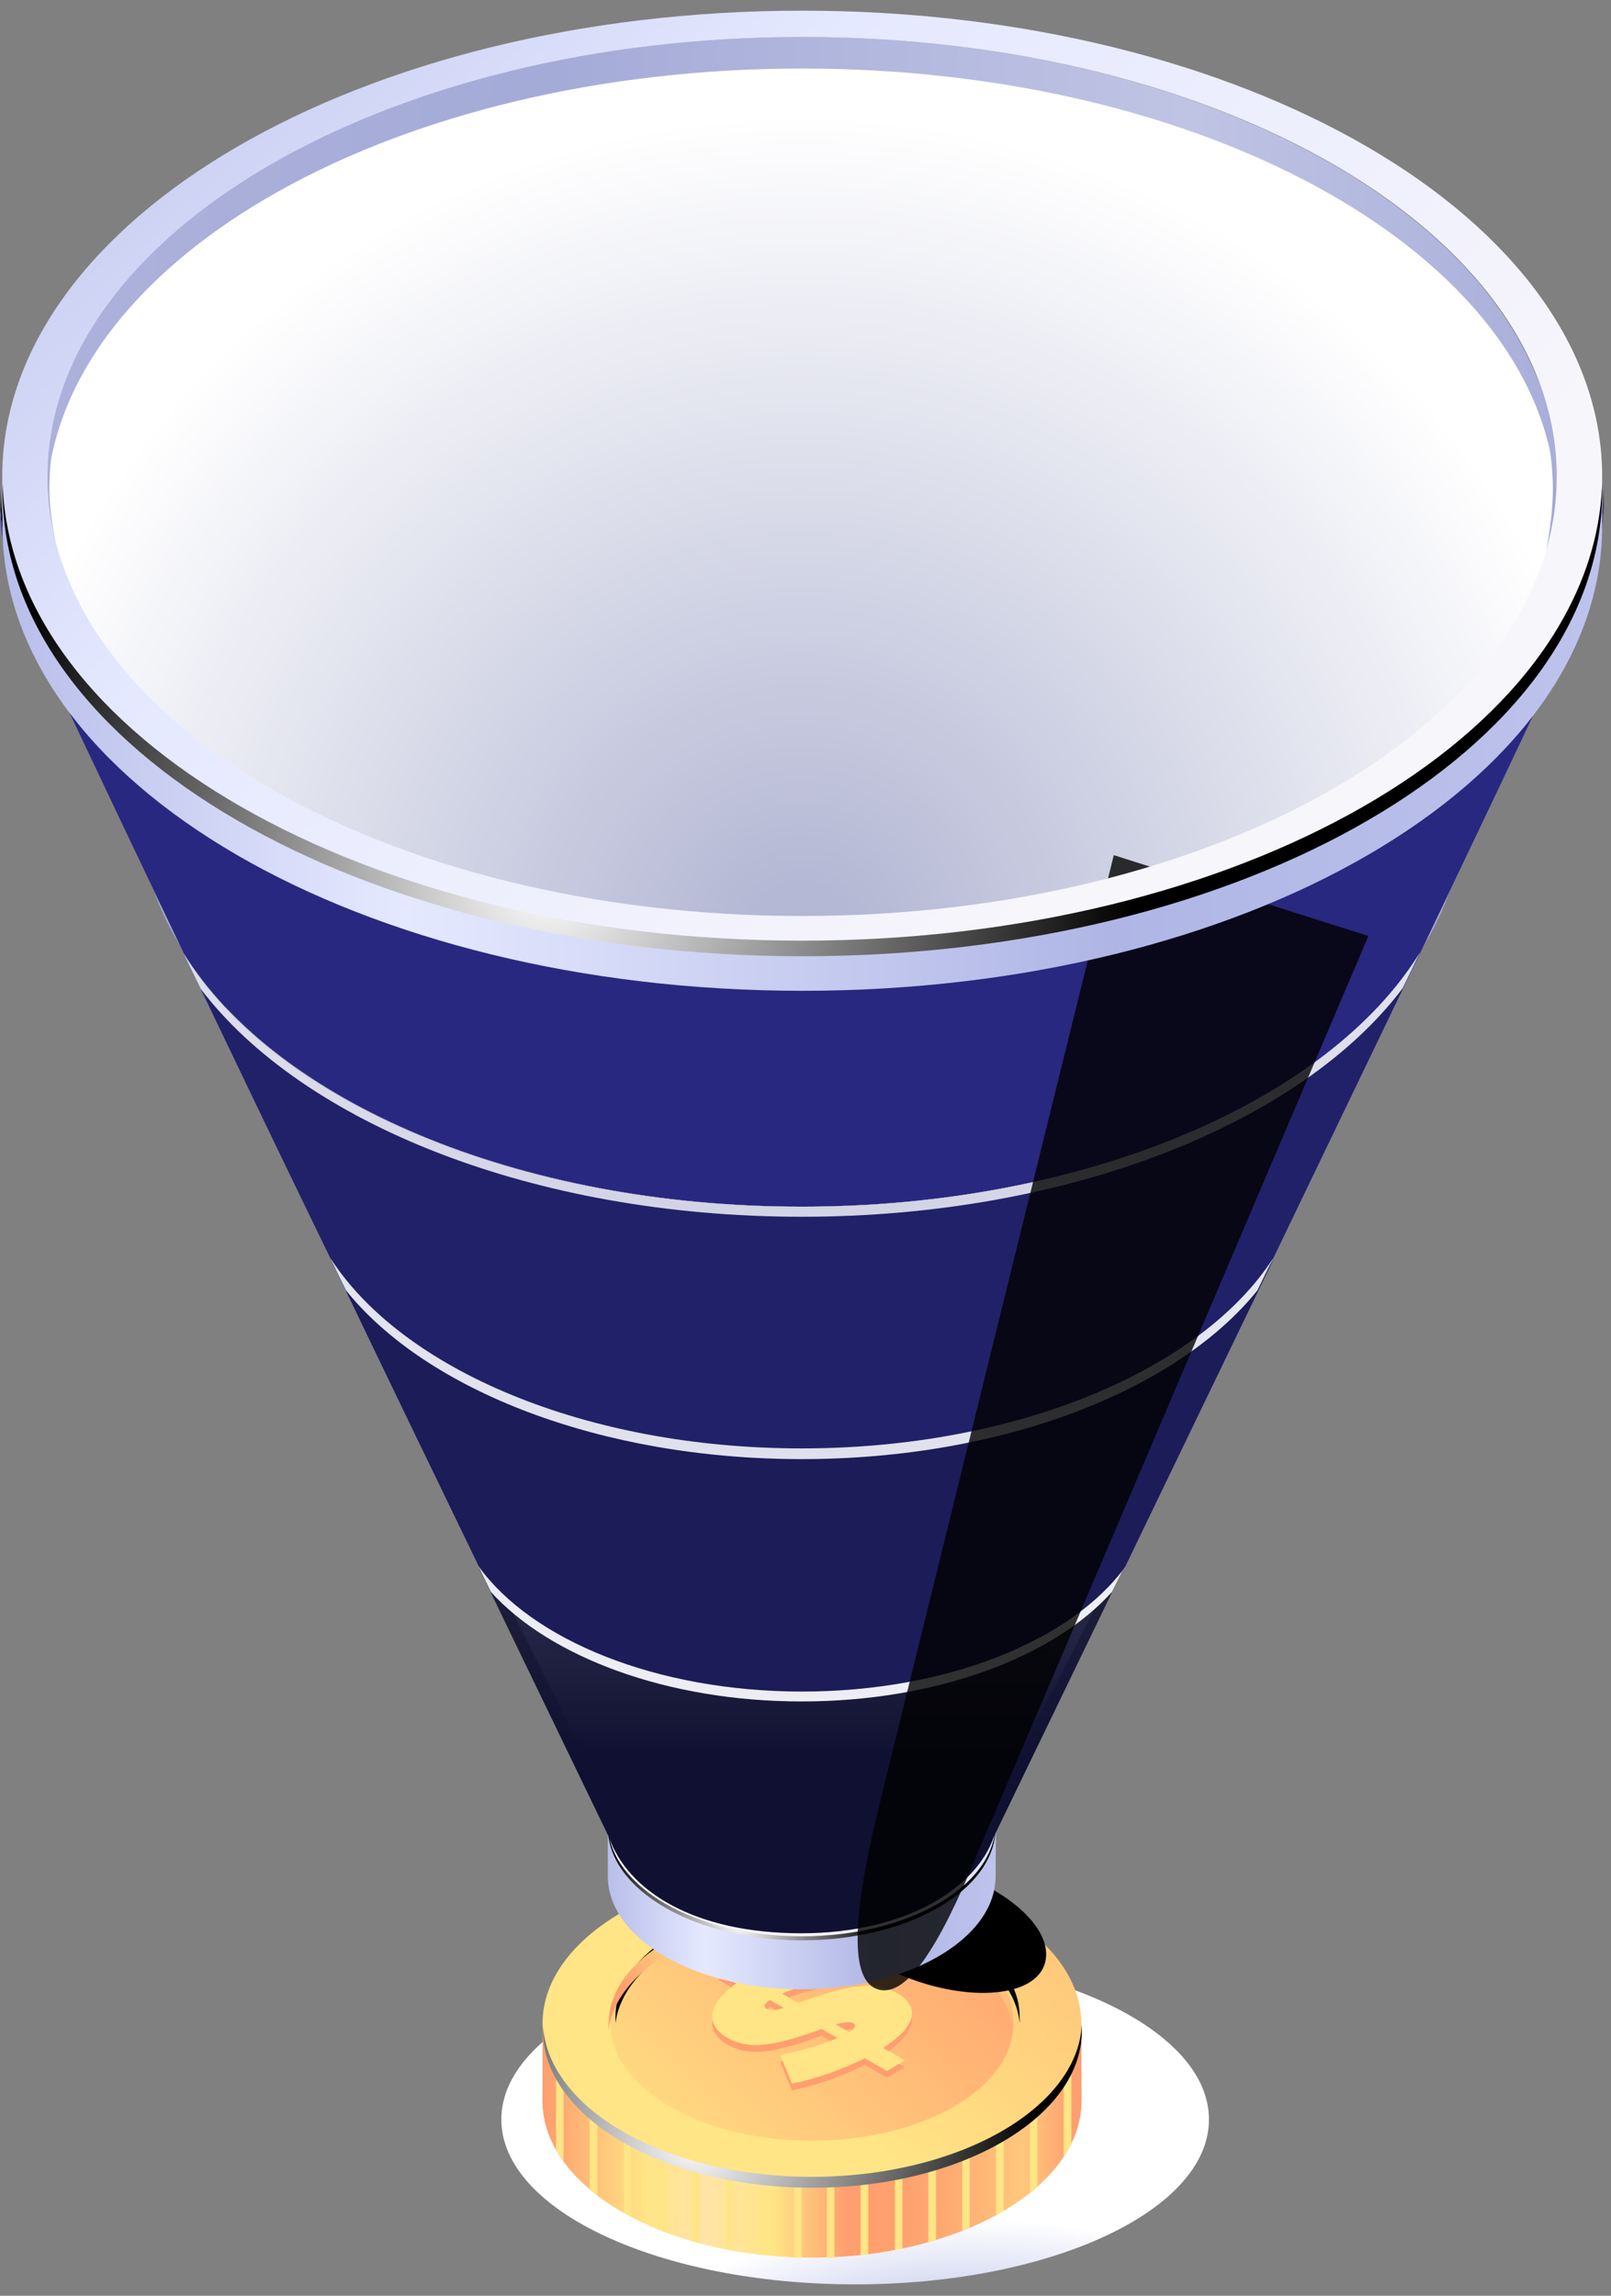 <svg width="73" height="104" viewBox="0 0 73 104" fill="none" xmlns="http://www.w3.org/2000/svg">
<rect x="0" y="0" width="73" height="104" fill="#808080" stroke="none"/>
<path style="mix-blend-mode:multiply" d="M38.75 103.484C47.604 103.484 54.782 100.139 54.782 96.013C54.782 91.886 47.604 88.541 38.75 88.541C29.895 88.541 22.717 91.886 22.717 96.013C22.717 100.139 29.895 103.484 38.75 103.484Z" fill="url(#paint0_radial_414_1909)"/>
<path d="M49.005 91.617H24.585V95.06C24.585 95.06 24.585 95.124 24.585 95.161C24.585 99.089 30.079 102.266 36.79 102.266C43.502 102.266 49.005 99.089 49.005 95.161C49.005 95.161 49.005 95.097 49.005 95.06V91.617Z" fill="url(#paint1_linear_414_1909)"/>
<g style="mix-blend-mode:multiply">
<path d="M24.585 94.603V94.703C24.58 94.67 24.58 94.636 24.585 94.603Z" fill="url(#paint2_linear_414_1909)"/>
<path d="M36.79 101.507C30.051 101.507 24.585 98.32 24.585 94.401V95.061C24.58 95.094 24.58 95.128 24.585 95.161C24.585 99.089 30.079 102.267 36.79 102.267C43.502 102.267 49.005 99.089 49.005 95.161C49.005 95.161 49.005 95.097 49.005 95.061V94.401C49.005 98.32 43.539 101.507 36.79 101.507Z" fill="url(#paint3_linear_414_1909)"/>
</g>
<g style="mix-blend-mode:multiply">
<path d="M40.553 101.928L40.892 101.854V92.826H40.553V101.928Z" fill="#FFE585"/>
<path d="M42.064 101.561L42.412 101.47V92.826H42.064V101.561Z" fill="#FFE585"/>
<path d="M43.602 101.058L43.941 100.911V92.826H43.602V101.058Z" fill="#FFE585"/>
<path d="M38.997 102.147H39.345V92.826H38.997V102.147Z" fill="#FFE585"/>
<path d="M46.669 99.327L47.008 99.043V92.826H46.669V99.327Z" fill="#FFE585"/>
<path d="M48.199 97.698C48.329 97.505 48.446 97.303 48.547 97.094V92.855H48.199V97.698Z" fill="#FFE585"/>
<path d="M45.132 100.344L45.48 100.151V92.826H45.132V100.344Z" fill="#FFE585"/>
<path d="M37.468 102.276H37.807V92.826H37.468V102.276Z" fill="#FFE585"/>
<path d="M35.975 102.276H36.323V92.826H35.975V102.276Z" fill="#FFE585"/>
<path d="M32.862 101.882L33.21 101.955V92.799H32.862V101.882Z" fill="#FFE585"/>
<path d="M34.4 102.129H34.739V92.826H34.4V102.129Z" fill="#FFE585"/>
<path d="M31.333 101.506L31.672 101.607V92.826H31.333V101.506Z" fill="#FFE585"/>
<path d="M25.198 97.368C25.297 97.559 25.41 97.743 25.537 97.917V92.826H25.198V97.368Z" fill="#FFE585"/>
<path d="M26.727 99.181L27.075 99.446V92.826H26.727V99.181Z" fill="#FFE585"/>
<path d="M29.795 100.975L30.143 101.113V92.872H29.795V100.975Z" fill="#FFE585"/>
<path d="M28.266 100.243L28.604 100.417V92.826H28.266V100.243Z" fill="#FFE585"/>
</g>
<path d="M36.79 98.768C43.531 98.768 48.996 95.587 48.996 91.663C48.996 87.739 43.531 84.558 36.79 84.558C30.049 84.558 24.585 87.739 24.585 91.663C24.585 95.587 30.049 98.768 36.79 98.768Z" fill="url(#paint4_linear_414_1909)"/>
<path style="mix-blend-mode:screen" d="M36.79 98.612C30.198 98.612 24.832 95.563 24.603 91.745C24.603 91.828 24.603 91.91 24.603 91.992C24.603 95.92 30.097 99.107 36.808 99.107C43.52 99.107 49.023 95.92 49.023 91.992C49.028 91.91 49.028 91.828 49.023 91.745C48.794 95.536 43.392 98.612 36.79 98.612Z" fill="url(#paint5_radial_414_1909)"/>
<path d="M36.79 96.974C41.832 96.974 45.919 94.596 45.919 91.663C45.919 88.73 41.832 86.353 36.79 86.353C31.748 86.353 27.661 88.73 27.661 91.663C27.661 94.596 31.748 96.974 36.79 96.974Z" fill="url(#paint6_linear_414_1909)"/>
<path style="mix-blend-mode:screen" d="M37.102 86.618C41.973 86.618 45.947 88.844 46.203 91.645C46.208 91.551 46.208 91.456 46.203 91.362C46.203 88.422 42.119 86.051 37.047 86.051C31.974 86.051 27.89 88.422 27.89 91.362C27.886 91.456 27.886 91.551 27.89 91.645C28.257 88.844 32.221 86.618 37.102 86.618Z" fill="url(#paint7_radial_414_1909)"/>
<path d="M36.79 86.92C41.67 86.92 45.635 89.145 45.892 91.947C45.897 91.853 45.897 91.758 45.892 91.663C45.892 88.733 41.808 86.353 36.735 86.353C31.663 86.353 27.579 88.733 27.579 91.663C27.574 91.758 27.574 91.853 27.579 91.947C27.945 89.145 31.919 86.92 36.79 86.92Z" fill="url(#paint8_linear_414_1909)"/>
<path style="mix-blend-mode:color-dodge" d="M43.209 84.814C45.956 85.73 47.787 87.561 47.338 88.971C46.89 90.381 44.271 90.674 41.533 89.74C38.795 88.806 36.955 86.948 37.404 85.583C37.852 84.219 40.462 83.88 43.209 84.814Z" fill="url(#paint9_radial_414_1909)"/>
<g style="mix-blend-mode:multiply">
<path d="M37.495 89.997L36.791 90.162C36.564 90.213 36.341 90.278 36.122 90.354C35.884 90.436 35.655 90.519 35.435 90.61L36.168 91.04L36.406 90.949L36.672 90.857C37.093 90.711 37.486 90.592 37.853 90.491C38.192 90.397 38.538 90.33 38.887 90.29C39.191 90.244 39.499 90.244 39.803 90.29C40.103 90.341 40.392 90.447 40.654 90.601C40.917 90.726 41.13 90.936 41.259 91.196C41.302 91.296 41.324 91.403 41.324 91.512C41.324 91.621 41.302 91.728 41.259 91.828C41.156 92.073 41 92.292 40.801 92.469C40.567 92.701 40.306 92.904 40.023 93.073L41.012 93.65L40.188 94.117L39.19 93.54C38.665 93.805 38.124 94.035 37.569 94.227C37.018 94.419 36.455 94.575 35.884 94.694L35.353 93.394L36.205 93.201C36.483 93.136 36.758 93.056 37.029 92.963C37.341 92.874 37.647 92.763 37.944 92.634L37.23 92.213C36.974 92.313 36.708 92.405 36.433 92.496C36.07 92.62 35.7 92.724 35.325 92.808C35.026 92.885 34.719 92.931 34.41 92.945C34.152 92.956 33.894 92.937 33.641 92.89C33.406 92.834 33.181 92.745 32.972 92.625C32.725 92.498 32.519 92.305 32.377 92.066C32.277 91.875 32.248 91.654 32.295 91.443C32.355 91.197 32.478 90.969 32.652 90.784C32.86 90.542 33.1 90.329 33.366 90.152L32.542 89.676L33.366 89.209L34.199 89.685C34.444 89.565 34.694 89.458 34.95 89.365C35.206 89.264 35.463 89.182 35.71 89.099C35.957 89.017 36.205 88.944 36.433 88.889L37.084 88.715L37.495 89.997ZM34.749 91.306C34.842 91.354 34.947 91.373 35.051 91.361C35.206 91.342 35.358 91.311 35.509 91.269L34.886 90.912C34.63 91.077 34.584 91.215 34.739 91.288L34.749 91.306ZM38.677 91.956C38.569 91.926 38.455 91.926 38.347 91.956C38.186 91.98 38.026 92.017 37.871 92.066L38.475 92.414C38.587 92.357 38.68 92.268 38.741 92.158C38.722 92.048 38.722 92.002 38.668 91.956H38.677Z" fill="#FF9E6E"/>
</g>
<path d="M37.495 89.695C37.276 89.695 37.038 89.787 36.791 89.851C36.543 89.915 36.36 89.97 36.122 90.052C35.884 90.135 35.655 90.217 35.435 90.308L36.168 90.73L36.406 90.647L36.672 90.556C37.093 90.409 37.486 90.281 37.853 90.189C38.191 90.091 38.537 90.024 38.887 89.988C39.191 89.943 39.499 89.943 39.803 89.988C40.104 90.035 40.394 90.141 40.654 90.299C40.916 90.421 41.129 90.627 41.259 90.885C41.302 90.987 41.324 91.096 41.324 91.206C41.324 91.316 41.302 91.425 41.259 91.526C41.156 91.772 41 91.99 40.801 92.167C40.562 92.394 40.301 92.596 40.023 92.772L41.012 93.339L40.188 93.815L39.19 93.239C38.663 93.5 38.122 93.729 37.569 93.925C37.018 94.117 36.455 94.273 35.884 94.392L35.353 93.092L36.205 92.9C36.452 92.836 36.726 92.762 37.029 92.662C37.341 92.569 37.647 92.456 37.944 92.323L37.23 91.911C36.974 92.011 36.708 92.103 36.433 92.195C36.159 92.286 35.655 92.433 35.325 92.506C35.024 92.575 34.718 92.621 34.41 92.643C34.152 92.655 33.893 92.634 33.641 92.579C33.405 92.531 33.18 92.444 32.972 92.323C32.725 92.196 32.519 92.003 32.377 91.764C32.277 91.573 32.248 91.352 32.295 91.142C32.355 90.895 32.478 90.668 32.652 90.482C32.86 90.24 33.1 90.028 33.366 89.851L32.542 89.374L33.366 88.898L34.199 89.384C34.444 89.264 34.694 89.157 34.95 89.063C35.206 88.963 35.463 88.871 35.71 88.798L36.433 88.578L37.084 88.413L37.495 89.695ZM34.749 91.004C34.842 91.052 34.947 91.071 35.051 91.059C35.206 91.041 35.36 91.007 35.509 90.959L34.886 90.602C34.63 90.775 34.584 90.913 34.739 91.004H34.749ZM38.677 91.654C38.573 91.609 38.459 91.593 38.347 91.609C38.186 91.629 38.027 91.663 37.871 91.709L38.475 92.057C38.584 92 38.676 91.915 38.741 91.81C38.747 91.795 38.749 91.779 38.749 91.763C38.748 91.747 38.744 91.731 38.737 91.717C38.731 91.702 38.721 91.689 38.709 91.678C38.697 91.668 38.683 91.659 38.668 91.654H38.677Z" fill="#FFE585"/>
<path d="M36.323 19.988C52.804 19.988 66.072 27.743 66.072 37.311C66.072 37.458 66.072 37.604 66.072 37.742C68.663 31.167 70.412 25.527 70.412 22.295C70.412 11.307 55.158 2.453 36.341 2.453C17.525 2.453 2.28 11.335 2.28 22.295C2.28 25.042 4.019 30.536 6.611 37C6.885 27.578 20.08 19.988 36.323 19.988Z" fill="url(#paint10_linear_414_1909)"/>
<path d="M65.477 40.461L65.605 37.577C65.61 37.488 65.61 37.4 65.605 37.311C65.605 28.017 52.466 20.445 36.305 20.445C20.446 20.445 7.316 27.88 7.004 37.018L6.94 39.216L6.125 37.174C3.223 29.849 1.758 24.886 1.758 22.295C1.758 11.106 17.241 1.995 36.277 1.995C55.313 1.995 70.806 11.152 70.806 22.295C70.806 25.289 69.332 30.535 66.438 37.916L65.477 40.461ZM36.323 19.529C51.999 19.529 64.927 26.598 66.392 35.599C68.746 29.373 69.936 24.904 69.936 22.295C69.936 11.609 54.855 2.911 36.323 2.911C17.791 2.911 2.719 11.609 2.719 22.295C2.719 24.566 3.937 28.878 6.382 35.114C8.149 26.278 20.766 19.529 36.323 19.529Z" fill="#A2A8D4"/>
<path d="M36.323 64.469C48.606 64.469 58.564 58.668 58.564 51.513C58.564 44.357 48.606 38.557 36.323 38.557C24.04 38.557 14.082 44.357 14.082 51.513C14.082 58.668 24.04 64.469 36.323 64.469Z" fill="url(#paint11_linear_414_1909)"/>
<path d="M36.324 64.926C23.807 64.926 13.625 58.911 13.625 51.512C13.625 44.114 23.807 38.107 36.324 38.107C48.84 38.107 59.022 44.123 59.022 51.512C59.022 58.901 48.84 64.926 36.324 64.926ZM36.324 39.023C24.32 39.023 14.541 44.627 14.541 51.512C14.541 58.398 24.32 64.011 36.324 64.011C48.328 64.011 58.106 58.407 58.106 51.512C58.106 44.618 48.337 39.023 36.324 39.023Z" fill="#A2A8D4"/>
<path d="M36.323 19.666C20.034 19.666 6.831 27.348 6.831 36.843C6.831 41.348 9.816 45.45 14.696 48.508C17.022 42.804 25.821 38.565 36.323 38.565C46.825 38.565 55.634 42.804 57.95 48.508C62.831 45.45 65.816 41.348 65.816 36.843C65.825 27.348 52.621 19.666 36.323 19.666Z" fill="url(#paint12_linear_414_1909)"/>
<path d="M57.74 49.168L57.538 48.665C55.258 43.07 46.331 39.005 36.323 39.005C26.16 39.005 17.433 42.979 15.117 48.665L14.916 49.168L14.458 48.885C9.248 45.606 6.382 41.331 6.382 36.826C6.382 27.102 19.814 19.19 36.332 19.19C52.85 19.19 66.292 27.102 66.292 36.826C66.292 41.331 63.426 45.606 58.216 48.885L57.74 49.168ZM36.323 20.124C20.318 20.124 7.288 27.623 7.288 36.844C7.288 40.891 9.843 44.782 14.494 47.831C17.241 42.072 26.096 38.098 36.323 38.098C46.551 38.098 55.423 42.072 58.161 47.831C62.812 44.773 65.367 40.882 65.367 36.844C65.367 27.623 52.338 20.124 36.323 20.124Z" fill="#A2A8D4"/>
<path d="M45.132 82.589H27.543V84.997C27.543 87.826 31.471 90.115 36.323 90.115C41.176 90.115 45.114 87.826 45.114 84.997L45.132 82.589Z" fill="url(#paint13_linear_414_1909)"/>
<path d="M27.543 82.626C27.543 85.446 31.471 87.745 36.323 87.745C41.176 87.745 45.114 85.446 45.114 82.626C45.114 79.806 41.185 77.508 36.323 77.508C31.461 77.508 27.543 79.797 27.543 82.626Z" fill="url(#paint14_linear_414_1909)"/>
<path style="mix-blend-mode:color-dodge" d="M36.323 87.716C31.526 87.716 27.625 85.482 27.543 82.689V82.781C27.543 85.61 31.471 87.899 36.323 87.899C41.176 87.899 45.114 85.61 45.114 82.781V82.689C45.031 85.482 41.13 87.716 36.323 87.716Z" fill="url(#paint15_radial_414_1909)"/>
<path style="mix-blend-mode:color-dodge" d="M36.324 42.952C16.482 42.952 0.366 33.685 0.019 22.176C0.019 22.304 0.019 22.432 0.019 22.551C0.019 34.235 16.28 43.712 36.342 43.712C56.403 43.712 72.674 34.235 72.674 22.551C72.674 22.432 72.674 22.304 72.674 22.176C72.29 33.685 56.175 42.952 36.324 42.952Z" fill="url(#paint16_radial_414_1909)"/>
<path d="M72.656 22.698V22.295C72.656 33.978 56.394 43.446 36.323 43.446C16.253 43.446 7.21829e-07 33.978 7.21829e-07 22.295V22.698C-0.001 24.387 0.339 26.059 0.998 27.615C1.63 29.126 4.596 35.379 8.323 43.181C12.453 49.855 23.431 54.663 36.323 54.663C49.215 54.663 60.212 49.846 64.36 43.162C68.087 35.37 71.053 29.126 71.685 27.596C72.332 26.045 72.662 24.379 72.656 22.698Z" fill="url(#paint17_linear_414_1909)"/>
<path style="mix-blend-mode:multiply" d="M36.296 79.512C40.142 79.512 43.365 81.05 44.244 83.175C44.39 82.808 70.367 34.646 70.367 22.157C70.367 11.169 55.112 2.324 36.296 2.324C17.48 2.324 2.234 11.206 2.234 22.157C2.234 32.906 28.202 82.808 28.357 83.175C29.227 81.05 32.45 79.512 36.296 79.512Z" fill="url(#paint18_radial_414_1909)"/>
<path d="M72.656 22.698V22.295C72.656 33.978 56.394 43.446 36.323 43.446C16.253 43.446 7.21829e-07 33.978 7.21829e-07 22.295V22.698C-0.001 24.387 0.339 26.059 0.998 27.615C1.63 29.126 4.596 35.379 8.323 43.181C12.453 49.855 23.431 54.663 36.323 54.663C49.215 54.663 60.212 49.846 64.36 43.162C68.087 35.37 71.053 29.126 71.685 27.596C72.332 26.045 72.662 24.379 72.656 22.698Z" fill="#282880"/>
<path d="M36.323 54.663C23.431 54.663 12.453 49.883 8.323 43.199C10.393 47.52 12.7 52.355 14.98 57.034C18.23 62.07 26.553 65.641 36.323 65.641C46.093 65.641 54.435 62.061 57.685 57.034L64.36 43.162C60.212 49.846 49.234 54.663 36.323 54.663Z" fill="url(#paint19_linear_414_1909)"/>
<path d="M36.323 54.663C23.431 54.663 12.453 49.883 8.323 43.199C10.393 47.52 12.7 52.355 14.98 57.034C18.23 62.07 26.553 65.641 36.323 65.641C46.093 65.641 54.435 62.061 57.685 57.034L64.36 43.162C60.212 49.846 49.234 54.663 36.323 54.663Z" fill="#212169"/>
<path d="M36.323 76.638C29.74 76.638 24.09 74.303 21.673 70.97L27.588 83.212C28.449 85.693 31.498 87.579 36.305 87.579C41.112 87.579 44.262 85.483 45.031 83.212L50.946 70.979C48.565 74.257 42.916 76.638 36.323 76.638Z" fill="url(#paint20_linear_414_1909)"/>
<path style="mix-blend-mode:multiply" d="M36.323 77.077C42.44 77.077 47.741 75.062 50.388 72.114C50.583 71.73 50.775 71.336 50.964 70.933C48.565 74.257 42.916 76.592 36.314 76.592C29.712 76.592 24.081 74.257 21.664 70.924L22.241 72.114C24.915 75.062 30.216 77.077 36.323 77.077Z" fill="url(#paint21_radial_414_1909)"/>
<path d="M36.323 65.65C26.554 65.65 18.23 62.079 14.98 57.043C17.342 61.969 19.677 66.804 21.692 70.961C24.091 74.293 29.74 76.628 36.342 76.628C42.944 76.628 48.584 74.293 50.992 70.97C52.997 66.804 55.341 61.96 57.713 57.043C54.435 62.033 46.102 65.65 36.323 65.65Z" fill="url(#paint22_linear_414_1909)"/>
<path d="M36.323 65.65C26.554 65.65 18.23 62.079 14.98 57.043C17.342 61.969 19.677 66.804 21.692 70.961C24.091 74.293 29.74 76.628 36.342 76.628C42.944 76.628 48.584 74.293 50.992 70.97C52.997 66.804 55.341 61.96 57.713 57.043C54.435 62.033 46.102 65.65 36.323 65.65Z" fill="#1C1C59"/>
<path style="mix-blend-mode:multiply" d="M36.323 55.12C48.501 55.12 58.958 50.863 63.563 44.764C63.829 44.224 64.085 43.684 64.333 43.162C60.212 49.846 49.234 54.663 36.323 54.663C23.413 54.663 12.453 49.883 8.323 43.199L9.092 44.792C13.698 50.863 24.155 55.12 36.323 55.12Z" fill="url(#paint23_radial_414_1909)"/>
<path style="mix-blend-mode:multiply" d="M36.323 66.099C45.48 66.099 53.345 62.968 56.98 58.453C57.218 57.968 57.447 57.483 57.685 57.007C54.435 62.034 46.102 65.614 36.323 65.614C26.544 65.614 18.23 62.043 14.98 57.007C15.209 57.492 15.438 57.977 15.676 58.453C19.311 62.977 27.195 66.099 36.323 66.099Z" fill="url(#paint24_radial_414_1909)"/>
<path style="mix-blend-mode:color-dodge" opacity="0.8" d="M50.47 38.739L62.007 42.402C62.007 42.402 44.299 83.963 44.289 83.963C42.522 88.303 41.039 90.528 39.766 90.115C38.493 89.704 38.658 86.819 39.675 82.479C39.968 81.216 50.47 38.739 50.47 38.739Z" fill="url(#paint25_radial_414_1909)"/>
<path d="M36.351 3.103C54.837 3.103 69.891 11.655 70.504 22.331C70.504 22.084 70.504 21.837 70.504 21.59C70.504 10.602 55.195 1.675 36.314 1.675C17.434 1.675 2.115 10.593 2.115 21.59C2.115 21.837 2.115 22.084 2.115 22.331C2.802 11.628 17.855 3.103 36.351 3.103Z" fill="url(#paint26_linear_414_1909)"/>
<g style="mix-blend-mode:multiply" opacity="0.5">
<path d="M36.351 3.103C54.837 3.103 69.891 11.655 70.504 22.331C70.504 22.084 70.504 21.837 70.504 21.59C70.504 10.602 55.195 1.675 36.314 1.675C17.434 1.675 2.115 10.593 2.115 21.59C2.115 21.837 2.115 22.084 2.115 22.331C2.802 11.628 17.855 3.103 36.351 3.103Z" fill="#9AA0C9"/>
</g>
<path d="M36.35 0.484C16.326 0.484 0.101 9.934 0.101 21.59C0.101 33.246 16.326 42.695 36.35 42.695C56.376 42.695 72.6 33.246 72.6 21.59C72.6 9.934 56.366 0.484 36.35 0.484ZM36.35 41.496C17.461 41.496 2.152 32.587 2.152 21.59C2.152 10.593 17.461 1.675 36.35 1.675C55.24 1.675 70.54 10.593 70.54 21.59C70.54 32.587 55.203 41.496 36.35 41.496Z" fill="url(#paint27_linear_414_1909)"/>
<path d="M72.601 21.59C72.601 33.246 56.376 42.695 36.36 42.695C16.344 42.695 0.11 33.246 0.11 21.59V23.531C0.11 23.632 0.11 23.732 0.11 23.824C0.11 35.48 16.335 44.884 36.36 44.884C56.385 44.884 72.601 35.489 72.601 23.833C72.601 23.742 72.601 23.641 72.601 23.54V21.59Z" fill="url(#paint28_linear_414_1909)"/>
<path style="mix-blend-mode:color-dodge" d="M36.351 42.613C16.546 42.613 0.467 33.365 0.119 21.883C0.119 22.011 0.119 22.13 0.119 22.258C0.119 33.914 16.353 43.318 36.369 43.318C56.385 43.318 72.601 33.914 72.601 22.258C72.601 22.13 72.601 22.011 72.601 21.883C72.225 33.365 56.119 42.613 36.351 42.613Z" fill="url(#paint29_radial_414_1909)"/>
<defs>
<radialGradient id="paint0_radial_414_1909" cx="0" cy="0" r="1" gradientUnits="userSpaceOnUse" gradientTransform="translate(43.936 107.943) scale(16.08 7.412)">
<stop offset="0.19" stop-color="#AFB6E5"/>
<stop offset="1" stop-color="white"/>
</radialGradient>
<linearGradient id="paint1_linear_414_1909" x1="24.704" y1="96.946" x2="48.73" y2="96.946" gradientUnits="userSpaceOnUse">
<stop stop-color="#FF9E6E"/>
<stop offset="0.19" stop-color="#FFE585"/>
<stop offset="0.3" stop-color="#FFE4A7"/>
<stop offset="0.43" stop-color="#FFE585"/>
<stop offset="0.57" stop-color="#FF9E6E"/>
<stop offset="0.68" stop-color="#FFA16F"/>
<stop offset="0.77" stop-color="#FFAC73"/>
<stop offset="0.86" stop-color="#FFBE79"/>
<stop offset="0.9" stop-color="#FFC87C"/>
<stop offset="1" stop-color="#FF9E6E"/>
</linearGradient>
<linearGradient id="paint2_linear_414_1909" x1="24.585" y1="94.657" x2="24.594" y2="94.657" gradientUnits="userSpaceOnUse">
<stop stop-color="#FFBB96"/>
<stop offset="0.23" stop-color="#FFFBC9"/>
<stop offset="0.54" stop-color="#F9B673"/>
<stop offset="0.64" stop-color="#F9B876"/>
<stop offset="0.72" stop-color="#FABE81"/>
<stop offset="0.81" stop-color="#FCC993"/>
<stop offset="0.86" stop-color="#FED2A3"/>
<stop offset="0.97" stop-color="#FFC28C"/>
</linearGradient>
<linearGradient id="paint3_linear_414_1909" x1="24.704" y1="98.329" x2="48.73" y2="98.329" gradientUnits="userSpaceOnUse">
<stop stop-color="#FF9E6E"/>
<stop offset="0.19" stop-color="#FFE585"/>
<stop offset="0.3" stop-color="#FFE4A7"/>
<stop offset="0.43" stop-color="#FFE585"/>
<stop offset="0.57" stop-color="#FF9E6E"/>
<stop offset="0.68" stop-color="#FFA16F"/>
<stop offset="0.77" stop-color="#FFAC73"/>
<stop offset="0.86" stop-color="#FFBE79"/>
<stop offset="0.9" stop-color="#FFC87C"/>
<stop offset="1" stop-color="#FF9E6E"/>
</linearGradient>
<linearGradient id="paint4_linear_414_1909" x1="59.352" y1="68.964" x2="35.472" y2="93" gradientUnits="userSpaceOnUse">
<stop offset="0.04" stop-color="#FF9E6E"/>
<stop offset="0.3" stop-color="#FFAD73"/>
<stop offset="0.82" stop-color="#FFD680"/>
<stop offset="1" stop-color="#FFE585"/>
</linearGradient>
<radialGradient id="paint5_radial_414_1909" cx="0" cy="0" r="1" gradientUnits="userSpaceOnUse" gradientTransform="translate(31.544 96.891) scale(15.346 15.346)">
<stop stop-color="white"/>
<stop offset="1"/>
</radialGradient>
<linearGradient id="paint6_linear_414_1909" x1="46.606" y1="81.793" x2="28.751" y2="99.757" gradientUnits="userSpaceOnUse">
<stop offset="0.04" stop-color="#FF9E6E"/>
<stop offset="0.3" stop-color="#FFAD73"/>
<stop offset="0.82" stop-color="#FFD680"/>
<stop offset="1" stop-color="#FFE585"/>
</linearGradient>
<radialGradient id="paint7_radial_414_1909" cx="0" cy="0" r="1" gradientUnits="userSpaceOnUse" gradientTransform="translate(41.094 85.84) scale(6.748 6.748)">
<stop stop-color="white"/>
<stop offset="1"/>
</radialGradient>
<linearGradient id="paint8_linear_414_1909" x1="49.893" y1="77.901" x2="33.045" y2="94.859" gradientUnits="userSpaceOnUse">
<stop stop-color="#FF9E6E"/>
<stop offset="0.19" stop-color="#FFE585"/>
<stop offset="0.3" stop-color="#FFE4A7"/>
<stop offset="0.43" stop-color="#FFE585"/>
<stop offset="0.57" stop-color="#FF9E6E"/>
<stop offset="0.68" stop-color="#FFA16F"/>
<stop offset="0.77" stop-color="#FFAC73"/>
<stop offset="0.86" stop-color="#FFBE79"/>
<stop offset="0.9" stop-color="#FFC87C"/>
<stop offset="1" stop-color="#FF9E6E"/>
</linearGradient>
<radialGradient id="paint9_radial_414_1909" cx="0" cy="0" r="1" gradientUnits="userSpaceOnUse" gradientTransform="translate(40.826 98.338) rotate(-70.346) scale(2.575 5.314)">
<stop stop-color="#F49587"/>
<stop offset="0.12" stop-color="#BD7368"/>
<stop offset="0.24" stop-color="#8B554D"/>
<stop offset="0.36" stop-color="#603B35"/>
<stop offset="0.48" stop-color="#3E2622"/>
<stop offset="0.61" stop-color="#231513"/>
<stop offset="0.74" stop-color="#0F0908"/>
<stop offset="0.86" stop-color="#040202"/>
<stop offset="1"/>
</radialGradient>
<linearGradient id="paint10_linear_414_1909" x1="68.535" y1="20.097" x2="5.109" y2="20.097" gradientUnits="userSpaceOnUse">
<stop stop-color="#B9BFEA"/>
<stop offset="0.25" stop-color="#E5E9FF"/>
<stop offset="0.7" stop-color="#AFB6E5"/>
<stop offset="0.95" stop-color="#BAC0EA"/>
<stop offset="1" stop-color="#BDC3EC"/>
</linearGradient>
<linearGradient id="paint11_linear_414_1909" x1="58.335" y1="53.994" x2="14.723" y2="49.086" gradientUnits="userSpaceOnUse">
<stop stop-color="#B9BFEA"/>
<stop offset="0.25" stop-color="#E5E9FF"/>
<stop offset="0.7" stop-color="#AFB6E5"/>
<stop offset="0.95" stop-color="#BAC0EA"/>
<stop offset="1" stop-color="#BDC3EC"/>
</linearGradient>
<linearGradient id="paint12_linear_414_1909" x1="65.523" y1="39.663" x2="4.725" y2="30.782" gradientUnits="userSpaceOnUse">
<stop stop-color="#B9BFEA"/>
<stop offset="0.25" stop-color="#E5E9FF"/>
<stop offset="0.7" stop-color="#AFB6E5"/>
<stop offset="0.95" stop-color="#BAC0EA"/>
<stop offset="1" stop-color="#BDC3EC"/>
</linearGradient>
<linearGradient id="paint13_linear_414_1909" x1="27.625" y1="86.352" x2="44.921" y2="86.352" gradientUnits="userSpaceOnUse">
<stop stop-color="#B9BFEA"/>
<stop offset="0.25" stop-color="#E5E9FF"/>
<stop offset="0.7" stop-color="#AFB6E5"/>
<stop offset="0.95" stop-color="#BAC0EA"/>
<stop offset="1" stop-color="#BDC3EC"/>
</linearGradient>
<linearGradient id="paint14_linear_414_1909" x1="46.652" y1="71.556" x2="32.725" y2="86.49" gradientUnits="userSpaceOnUse">
<stop stop-color="#AFB6E5"/>
<stop offset="0.14" stop-color="#B6BCE8"/>
<stop offset="0.35" stop-color="#C8CDF1"/>
<stop offset="0.58" stop-color="#E5E9FF"/>
<stop offset="0.95" stop-color="#F5F4FC"/>
<stop offset="1" stop-color="#F7F6FB"/>
</linearGradient>
<radialGradient id="paint15_radial_414_1909" cx="0" cy="0" r="1" gradientUnits="userSpaceOnUse" gradientTransform="translate(33.503 87.039) scale(6.483 6.483)">
<stop stop-color="white"/>
<stop offset="1"/>
</radialGradient>
<radialGradient id="paint16_radial_414_1909" cx="0" cy="0" r="1" gradientUnits="userSpaceOnUse" gradientTransform="translate(24.668 40.113) scale(26.791 26.791)">
<stop stop-color="white"/>
<stop offset="1"/>
</radialGradient>
<linearGradient id="paint17_linear_414_1909" x1="0.348" y1="38.465" x2="71.85" y2="38.465" gradientUnits="userSpaceOnUse">
<stop stop-color="#B9BFEA"/>
<stop offset="0.25" stop-color="#E5E9FF"/>
<stop offset="0.7" stop-color="#AFB6E5"/>
<stop offset="0.95" stop-color="#BAC0EA"/>
<stop offset="1" stop-color="#BDC3EC"/>
</linearGradient>
<radialGradient id="paint18_radial_414_1909" cx="0" cy="0" r="1" gradientUnits="userSpaceOnUse" gradientTransform="translate(36.296 42.713) scale(37.385 37.385)">
<stop offset="0.07" stop-color="#B4B8D4"/>
<stop offset="1" stop-color="white"/>
</radialGradient>
<linearGradient id="paint19_linear_414_1909" x1="0.348" y1="54.388" x2="71.85" y2="54.388" gradientUnits="userSpaceOnUse">
<stop stop-color="#B9BFEA"/>
<stop offset="0.25" stop-color="#E5E9FF"/>
<stop offset="0.7" stop-color="#AFB6E5"/>
<stop offset="0.95" stop-color="#BAC0EA"/>
<stop offset="1" stop-color="#BDC3EC"/>
</linearGradient>
<linearGradient id="paint20_linear_414_1909" x1="36.309" y1="13.792" x2="36.309" y2="87.579" gradientUnits="userSpaceOnUse">
<stop stop-color="#101032" stop-opacity="0"/>
<stop offset="0.891" stop-color="#101032"/>
</linearGradient>
<radialGradient id="paint21_radial_414_1909" cx="0" cy="0" r="1" gradientUnits="userSpaceOnUse" gradientTransform="translate(35.573 53.655) scale(29.84 29.84)">
<stop offset="0.07" stop-color="#B4B8D4"/>
<stop offset="1" stop-color="white"/>
</radialGradient>
<linearGradient id="paint22_linear_414_1909" x1="0.348" y1="66.794" x2="71.85" y2="66.794" gradientUnits="userSpaceOnUse">
<stop stop-color="#B9BFEA"/>
<stop offset="0.25" stop-color="#E5E9FF"/>
<stop offset="0.7" stop-color="#AFB6E5"/>
<stop offset="0.95" stop-color="#BAC0EA"/>
<stop offset="1" stop-color="#BDC3EC"/>
</linearGradient>
<radialGradient id="paint23_radial_414_1909" cx="0" cy="0" r="1" gradientUnits="userSpaceOnUse" gradientTransform="translate(35.572 33.118) scale(49.847 49.847)">
<stop offset="0.07" stop-color="#B4B8D4"/>
<stop offset="1" stop-color="white"/>
</radialGradient>
<radialGradient id="paint24_radial_414_1909" cx="0" cy="0" r="1" gradientUnits="userSpaceOnUse" gradientTransform="translate(35.573 41.826) scale(40.077 40.077)">
<stop offset="0.07" stop-color="#B4B8D4"/>
<stop offset="1" stop-color="white"/>
</radialGradient>
<radialGradient id="paint25_radial_414_1909" cx="0" cy="0" r="1" gradientUnits="userSpaceOnUse" gradientTransform="translate(74.511 183.74) rotate(-163.61) scale(5.346 30.136)">
<stop stop-color="#732058"/>
<stop offset="0.08" stop-color="#601B49"/>
<stop offset="0.26" stop-color="#3D112F"/>
<stop offset="0.44" stop-color="#220A1A"/>
<stop offset="0.62" stop-color="#0F040C"/>
<stop offset="0.81" stop-color="#040103"/>
<stop offset="1"/>
</radialGradient>
<linearGradient id="paint26_linear_414_1909" x1="70.101" y1="12.003" x2="5.421" y2="12.003" gradientUnits="userSpaceOnUse">
<stop stop-color="#B9BFEA"/>
<stop offset="0.25" stop-color="#E5E9FF"/>
<stop offset="0.7" stop-color="#AFB6E5"/>
<stop offset="0.95" stop-color="#BAC0EA"/>
<stop offset="1" stop-color="#BDC3EC"/>
</linearGradient>
<linearGradient id="paint27_linear_414_1909" x1="-6.217" y1="-24.046" x2="51.202" y2="37.522" gradientUnits="userSpaceOnUse">
<stop stop-color="#AFB6E5"/>
<stop offset="0.14" stop-color="#B6BCE8"/>
<stop offset="0.35" stop-color="#C8CDF1"/>
<stop offset="0.58" stop-color="#E5E9FF"/>
<stop offset="0.95" stop-color="#F5F4FC"/>
<stop offset="1" stop-color="#F7F6FB"/>
</linearGradient>
<linearGradient id="paint28_linear_414_1909" x1="0.449" y1="33.264" x2="71.786" y2="33.264" gradientUnits="userSpaceOnUse">
<stop stop-color="#B9BFEA"/>
<stop offset="0.25" stop-color="#E5E9FF"/>
<stop offset="0.7" stop-color="#AFB6E5"/>
<stop offset="0.95" stop-color="#BAC0EA"/>
<stop offset="1" stop-color="#BDC3EC"/>
</linearGradient>
<radialGradient id="paint29_radial_414_1909" cx="0" cy="0" r="1" gradientUnits="userSpaceOnUse" gradientTransform="translate(24.713 39.783) scale(26.727 26.727)">
<stop stop-color="white"/>
<stop offset="1"/>
</radialGradient>
</defs>
</svg>

